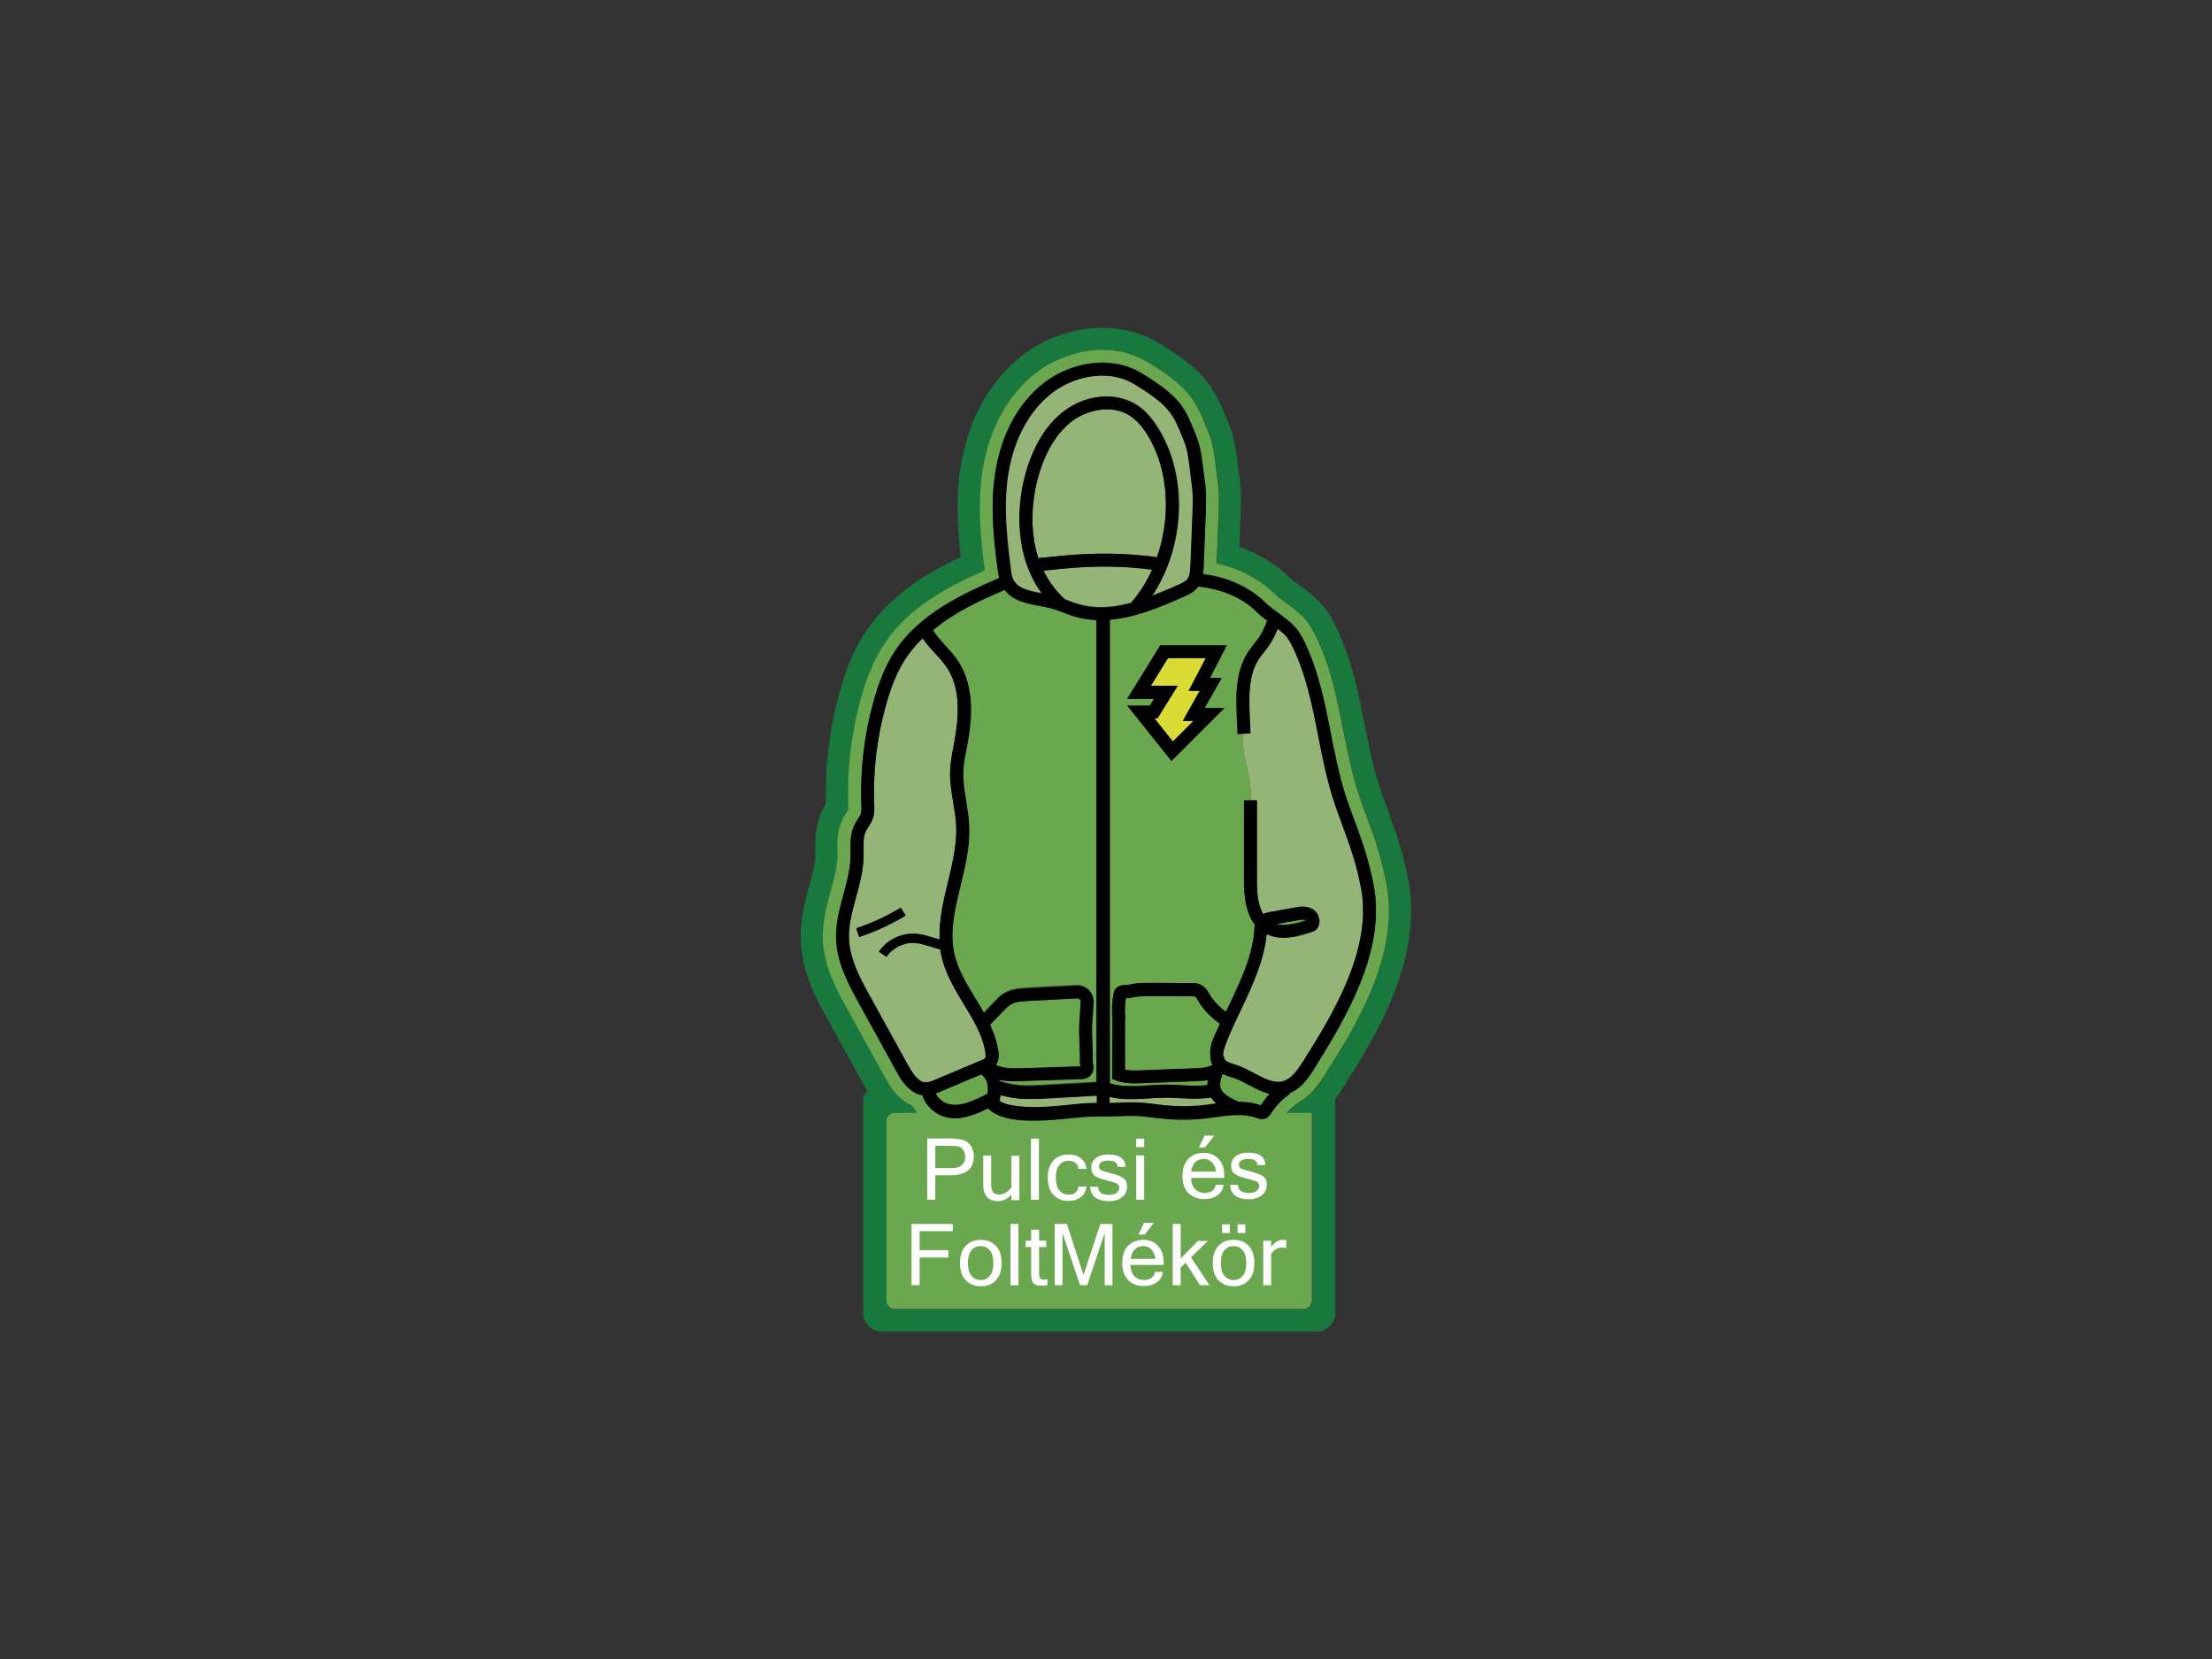 <?xml version="1.0" encoding="utf-8"?>
<!-- Generator: Adobe Illustrator 22.0.1, SVG Export Plug-In . SVG Version: 6.00 Build 0)  -->
<svg version="1.1" id="Réteg_2" xmlns="http://www.w3.org/2000/svg" xmlns:xlink="http://www.w3.org/1999/xlink" x="0px" y="0px"
	 viewBox="0 0 1200 900" style="enable-background:new 0 0 1200 900;" xml:space="preserve">
<rect x="0" y="0" width="1200" height="900" fill="#333333" stroke="none"/>
<style type="text/css">
	.st0{fill:#19783D;}
	.st1{fill:#6AA74E;}
	.st2{fill:#95B478;}
	.st3{fill:#DADC35;}
	.st4{fill:#FFFFFF;}
</style>
<g>
	<path class="st0" d="M763.9,476.8c-1.4-7.1-3.2-14.3-5.4-21.2c-1.8-5.7-3.8-11.1-5.7-16.4c-1.9-5-3.8-10.3-5.3-15.2
		c-2.9-9.3-4.9-19.6-6.9-29.6c-3.6-18-7.2-36.7-16-54.8c-1.8-3.7-4.5-8.6-8.7-13c-3.5-3.6-7.5-6.6-11.1-9.2c-1.8-1.3-4.3-3.2-5.1-4
		c-4.5-4.5-13.4-11.9-27.4-16.7L673,279c0.3-6.4,0.4-13.2-0.7-20.7c-0.1-0.9-0.3-2.4-0.5-4c-0.8-7-2-16.6-4.9-23.8
		c-0.4-0.9-0.7-1.8-1.1-2.7c-7.3-18.1-12.7-26.9-36.9-41.6c-9-5.5-19.7-8.4-30.9-8.4c-15.4,0-31.4,5.6-43.9,15.4
		c-17.1,13.4-28.7,34.4-32.8,59.1c-2.7,16.4-2.1,32.1-0.1,49.9c-19.5,9.2-38.6,21-51.5,40.4c-5.9,8.9-10.5,19.4-14.2,32.8
		c-5.5,19.8-8,40.1-7.4,60.6c-0.5,0.8-1,1.8-1.6,2.8c-4.4,8.7-4.3,17.2-4.2,22.9c0,1.1,0,2.1,0,2.9c-0.1,4.3-1.6,9.7-3.2,15.5
		c-2.3,8.4-5.2,18.9-4.7,30.4c0.7,17.4,8.6,31.6,14.9,43.1l20.4,37c0.3,0.5,0.6,1.1,0.9,1.7c-1.4,0.7-2.3,2.2-2.3,3.8v11.7v98.5v6.1
		c0,5.5,4.4,9.9,9.9,9.9h6.1h224h6.1c5.5,0,9.9-4.4,9.9-9.9v-6.1v-98.5v-11.5c1.6-2.1,3.1-4.3,4.4-6.4
		C746.1,562.3,772.3,520.6,763.9,476.8z M718.7,583.5c-1.8,2.8-3.7,5.7-6,8.2c-2.1,2.3-4.5,4.4-7.3,6l-2.6,1.9c0,0,0,0-0.1,0.1
		c-1.6,1.2-3.1,2.6-4.4,4.1h13.6v4.1v97.6c0,2.6-2,4.7-4.5,4.7H485.6c-2.5,0-4.5-2.1-4.5-4.7v-97c0-1,0.3-1.9,0.8-2.7
		c0.8-1.2,2.1-2,3.7-2h12.2c-1-1.2-1.8-2.5-2.6-3.9c-0.1,0-0.2-0.1-0.3-0.1c-4.3-1.8-7.6-4.9-10-8c-2.1-2.7-3.6-5.4-4.5-7l-20.4-37
		c-6-10.9-12.8-23.2-13.4-37.8c-0.4-9.6,2.1-18.7,4.3-26.7c1.8-6.4,3.4-12.5,3.6-18.3c0-1.1,0-2.2,0-3.4c-0.1-5-0.1-11.2,2.9-17.3
		c0.7-1.4,1.4-2.5,2.1-3.5c0.3-0.4,0.7-1.1,0.9-1.4c0-0.5,0-1.6,0-2.3l0-0.2c-0.7-19.7,1.6-39.3,6.9-58.2
		c3.4-12.2,7.4-21.5,12.7-29.4c13-19.6,33.7-30.6,54.5-39.8c-2.8-20.4-4-37.7-1.1-55.2c3.6-21.8,13.7-40.1,28.4-51.6
		c10.4-8.1,23.7-12.8,36.5-12.8c9,0,17.5,2.3,24.6,6.7c22.3,13.6,25.8,20.4,32,35.9c0.4,0.9,0.7,1.8,1.1,2.7
		c2.3,5.7,3.3,14.3,4.1,20.7c0.2,1.8,0.4,3.3,0.6,4.4c1,6.4,0.8,12.6,0.6,18.4l-1.1,27.1c17.1,3.6,27.4,12.3,31.2,16.2
		c1.5,1.5,4,3.4,6.5,5.2c3.3,2.5,6.8,5,9.5,7.9c3,3.2,5,6.8,6.5,9.9c8.1,16.7,11.6,34.5,15.1,51.8c2,10.3,4.1,21,7.2,30.8
		c1.6,5.3,3.6,10.6,5.5,15.8c1.9,5.1,3.9,10.4,5.6,15.9c2,6.5,3.7,13.2,5,19.9C759.6,518.3,735,557.5,718.7,583.5z"/>
	<g>
		<path class="st1" d="M752.1,479.1c-1.3-6.7-3-13.4-5-19.9c-1.7-5.4-3.7-10.7-5.6-15.9c-1.9-5.2-3.9-10.6-5.5-15.8
			c-3-9.9-5.1-20.5-7.2-30.8c-3.4-17.3-6.9-35.2-15.1-51.8c-1.5-3.1-3.5-6.8-6.5-9.9c-2.8-2.9-6.2-5.4-9.5-7.9
			c-2.5-1.8-5-3.7-6.5-5.2c-3.9-3.9-14.1-12.6-31.2-16.2l1.1-27.1c0.2-5.8,0.4-12-0.6-18.4c-0.2-1.1-0.3-2.6-0.6-4.4
			c-0.7-6.3-1.8-15-4.1-20.7c-0.4-0.9-0.8-1.9-1.1-2.7c-6.2-15.5-9.7-22.3-32-35.9c-7.2-4.4-15.7-6.7-24.6-6.7
			c-12.8,0-26.1,4.7-36.5,12.8c-14.7,11.5-24.8,29.9-28.4,51.6c-2.9,17.5-1.7,34.8,1.1,55.2c-20.8,9.2-41.5,20.2-54.5,39.8
			c-5.2,7.9-9.3,17.2-12.7,29.4c-5.3,19-7.6,38.5-6.9,58.2l0,0.2c0,0.7,0.1,1.8,0,2.3c-0.2,0.3-0.6,1-0.9,1.4
			c-0.6,1-1.4,2.1-2.1,3.5c-3.1,6.1-3,12.3-2.9,17.3c0,1.2,0,2.3,0,3.4c-0.2,5.8-1.8,11.9-3.6,18.3c-2.2,8-4.7,17.1-4.3,26.7
			c0.6,14.6,7.4,26.9,13.4,37.8l20.4,37c0.9,1.6,2.3,4.2,4.5,7c2.4,3.1,5.7,6.2,10,8c0.1,0,0.2,0.1,0.3,0.1c0.7,1.4,1.6,2.7,2.6,3.9
			h-12.2c-1.5,0-2.9,0.8-3.7,2c-0.5,0.8-0.8,1.7-0.8,2.7v97c0,2.6,2,4.7,4.5,4.7h221.8c2.5,0,4.5-2.1,4.5-4.7v-97.6v-4.1h-13.6
			c1.3-1.5,2.8-2.9,4.4-4.1c0,0,0,0,0.1-0.1l2.6-1.9c2.8-1.6,5.2-3.7,7.3-6c2.3-2.5,4.2-5.4,6-8.2
			C735,557.5,759.6,518.3,752.1,479.1z M712.8,579.8c-2.8,4.4-6.1,9.2-11,11.9c-0.6,0.3-1.2,0.7-1.9,0.9l-0.1,0.5l-1.2,0.9
			c-2.2,1.6-4.3,3.6-6.1,5.7c-1,1.2-2,2.5-2.8,3.8c0,0.1-0.1,0.2-0.2,0.3c-0.6,1-1.8,2.6-4,3c-1.5,0.3-2.7-0.2-3.5-0.5
			c-7-2.6-14.7-1.6-22.8-0.5c-1.9,0.2-3.8,0.5-5.6,0.7c-8.2,0.9-16.5,0.9-24.7-0.1c-1.2-0.1-2.3-0.3-3.5-0.4
			c-2.1-0.3-4.1-0.5-6.2-0.7c-4.3-0.3-8.7-0.2-13,0c-2.5,0.1-5,0.1-7.4,0.1c-3.7,0-7.2,0-10.7,0.3c-1.3,0.1-2.8,0.3-4.3,0.4
			c-7.2,0.8-15.4,1.6-23.2,1.6c-8.1,0-15.6-1-20.9-3.9c-1.4-0.8-2.6-1.7-3.7-2.8c-0.6,0.3-1.1,0.6-1.7,0.8c-1.4,0.7-2.9,1.3-4.4,2
			c-3.7,1.5-7.8,2.6-11.9,2.6c-2.2,0-4.3-0.3-6.5-1.1c-1.2-0.4-2.3-0.9-3.3-1.6c-1.8-1.1-3.4-2.5-4.7-4.1c-1.4-1.7-2.5-3.6-3.2-5.7
			c-2.1-0.3-3.9-1.2-5.5-2.3c-4.2-3-6.9-7.8-8.3-10.3l-20.4-37c-5.6-10.2-12-21.8-12.5-34.7c-0.4-8.5,1.9-16.7,4-24.6
			c1.9-6.9,3.6-13.3,3.8-20c0-1.2,0-2.4,0-3.7c-0.1-4.5-0.1-9.5,2.2-14.1c0.5-1,1.1-1.9,1.7-2.8c0.7-1.1,1.4-2.1,1.7-3.1
			c0.4-1.3,0.4-3,0.3-4.7l0-0.2c-0.7-18.9,1.5-37.8,6.6-56.1c3.2-11.4,6.9-20.1,11.7-27.4c13.5-20.2,36.9-31,56.5-39.5
			c-0.4-1.7-0.7-3.4-0.9-4.9c-2.7-19.9-3.9-36.6-1.1-53.3c3.3-20,12.5-36.8,25.8-47.3c9.2-7.2,20.9-11.3,32.2-11.3
			c7.7,0,14.9,2,21,5.6c21.2,13,23.6,18.7,29.2,32.5c0.4,0.9,0.7,1.8,1.1,2.8c2,4.8,2.9,12.9,3.6,18.8c0.2,1.8,0.4,3.4,0.6,4.6
			c0.9,5.8,0.7,11.6,0.5,17.1l-1.1,28.4c-0.1,1.4-0.1,3.1-0.4,4.9c18.8,2.3,29.7,11.3,33.7,15.3c1.9,1.9,4.6,3.9,7.3,5.9
			c3.1,2.3,6.3,4.6,8.6,7.1c2.4,2.5,3.9,5.4,5.3,8.1c7.7,15.8,11.2,33.2,14.5,50.1c2.1,10.5,4.2,21.3,7.3,31.5
			c1.7,5.4,3.7,10.9,5.7,16.2c1.9,5,3.8,10.3,5.4,15.5c2,6.3,3.6,12.7,4.8,19.1C752.2,516.9,728.5,554.7,712.8,579.8z"/>
		<path class="st1" d="M695.5,593.8c0.4,0,0.8,0,1.2-0.1l0,0C696.3,593.7,695.9,593.8,695.5,593.8z"/>
		<path class="st1" d="M576.9,332.3c-2.3-0.9-4.5-1.7-6.7-2.3c-1.9-0.5-4-0.9-6.1-1.3c-6.9-1.3-14.6-2.7-19-8.7
			c-12.9,5.5-27.4,12.1-39.2,21.5c1.8,2.9,4.2,5.5,6.7,8.3c2.5,2.8,5.2,5.7,7.3,9c9,13.9,7.2,31.5,4.6,45.3l-0.4,2.1
			c-0.8,4.2-1.5,8.1-1.7,12.1c-0.2,5.2,0.7,10.4,1.6,15.9c0.7,4.2,1.4,8.6,1.6,13.1c0.5,11.1-2.1,21.9-4.6,32.5
			c-3.2,13.2-6.2,25.6-3.3,37.8c2,8.3,6.4,15.6,11.2,23.5c1.6,2.7,3.3,5.4,4.8,8.1c0.6-0.6,1.2-1.2,1.7-1.8c1.5-1.6,3-3.1,4.7-4.9
			c1-1,2.1-2.2,3.5-3.2c4.4-3.1,9.7-3.3,13.9-3.6l26.4-1.4c2.5-0.1,4.9,0.8,6.7,2.6c1.8,1.8,2.7,4.2,2.5,6.7l-0.7,10.3
			c-0.3,4.4-0.1,8.5,0.1,13c0.1,2.9,0.2,5.9,0.2,9c0,0.2,0.1,0.6,0.1,0.9c0.3,1.4,0.9,4.8-2.4,7c-1.1,0.7-2.5,1.2-4,1.2
			c-5.5,0.2-10.7,0.4-15.9,0.5c-5.2,0.2-10.4,0.4-15.9,0.5c-1.3,0-2.7,0.1-4.2,0.1c-2.7,0-5.5-0.2-8.3-0.7c0.1,0.3,0.1,0.6,0.2,0.9
			c4.6,1.5,9.4,2.4,14.2,2.4c2.4,0,4.8-0.1,7.2-0.2l31-1.7V336.4c-4.1-0.2-8-0.8-11.7-1.9C581.1,333.9,579,333.1,576.9,332.3z"/>
		<path class="st1" d="M554.7,579.5c5.5-0.2,10.7-0.4,15.9-0.5c5.1-0.2,10.2-0.4,15.6-0.5c-0.1-0.6-0.3-1.4-0.3-2.2
			c0-3-0.1-5.9-0.2-8.8c-0.2-4.6-0.4-9-0.1-13.7l0.7-10.3c0-0.7-0.3-1.2-0.5-1.4c-0.2-0.2-0.7-0.6-1.4-0.5l-26.4,1.4
			c-4.3,0.2-7.7,0.5-10.2,2.3c-0.9,0.6-1.7,1.4-2.6,2.3c-1.7,1.8-3.2,3.3-4.7,4.8c-1,1.1-2.2,2.2-3.4,3.5c2,4.4,3.6,8.9,4.4,13.8
			c0.4,2.2,0.6,5.4-1.2,8.1C544.2,579.6,549.2,579.7,554.7,579.5z"/>
		<path class="st1" d="M532.4,582.8l-21.2,8.9l-1.1,0.5c-0.8,0.3-1.7,0.7-2.6,1c1.3,2.5,3.6,4.6,6.3,5.5c5.5,1.9,12-0.6,17.5-3.2
			c1.5-0.7,2.9-1.4,4.4-2.2c0.1-0.5,0.1-1.1,0.1-1.6c0.1-2.1,0-3.9-0.7-5.4C534.6,585,533.5,583.9,532.4,582.8z"/>
		<path class="st1" d="M649.1,541.4c-0.3-0.6-0.9-0.9-1.6-0.9l-26.1-0.1c0,0,0,0,0,0c-2.2,0-5.7,0.3-7.6,0.8c-1.1,0.3-2.1,0.3-3,0.3
			c-0.6,3.4-0.7,6.9-0.4,10.4l0,0.2l-0.1,2.9l0,25.3c2.3,0.5,5.2,0.5,8.8,0.3l28.7-1.1c3.2-0.1,6.5-0.3,9.2-1.4
			c0.4-0.2,0.6-0.3,0.8-0.5c-0.9-1.7-1.2-3.4-1.2-5.1c-0.3-3,0.3-6.4,2-10.1c0.4-1,0.9-1.9,1.3-2.9c0.7-1.5,1.4-2.9,1.9-4.3
			C656.5,551.7,652.1,547,649.1,541.4z"/>
		<path class="st1" d="M677.3,588.5c-2.8-1.5-5.5-2.9-8.2-3.8c-0.5-0.2-1.1-0.4-1.7-0.5c-1.3-0.4-2.7-0.9-4.1-1.5
			c-0.5,0.8-0.9,2-1.1,3.5c-0.2,0.9-0.3,2.2-0.2,3.2c0.1,0.8,0.5,1.6,1,2.4c0.5,0.8,1.2,1.5,2.1,2.2c1.8,1.5,4.1,2.5,6.5,3.6
			l-0.1,0.2c4.2,0,8.4,0.4,12.5,1.9c1.4-2.2,3.1-4.3,4.9-6.2c-1.7-0.4-3.3-1-4.9-1.6C681.6,590.8,679.4,589.6,677.3,588.5z"/>
		<path class="st1" d="M703.6,499.3l-11.2,2c4.8,1.2,10.7-0.2,16.1-2c0,0-0.1-0.1-0.1-0.1C707.3,498.7,705.5,499,703.6,499.3z"/>
		<path class="st1" d="M619.4,587.6c-1.4,0.1-2.7,0.1-4,0.1c-2.7,0-6.3-0.2-9.8-1.5l-2.3-0.9l0.1-33c-0.4-4.5-0.2-9,0.7-13.5
			c0.6-2.9,2.7-4.4,6.2-4.4h0.4c0.4,0,0.9,0,1.2-0.1c2.6-0.7,6.7-1.1,9.4-1.1h0.1l26.1,0.1c3.2,0,6.2,1.8,7.7,4.6
			c2.4,4.3,5.8,8.1,9.8,11c0.7-1.4,1.3-2.8,2-4.2c6.3-13.4,12.3-26,13.4-40l0-0.1c0.1-0.9,0.1-1.9,0.4-2.9c-5.2-6.4-6-15.9-6-24.7
			l0-42.8l4,0c-0.1-5.6-0.7-11.1-2.1-16.4c-1.7-6.4-2.6-13.1-2.7-19.7l4.3-0.2l-7,0.3c-0.1-3.1-0.3-6.2-0.4-9.3
			c-0.4-10-1-23.7,5.7-34.5c1.1-1.8,2.4-3.5,3.7-5.1c0.7-0.9,1.4-1.8,2.1-2.7c2.1-2.9,3.7-6.6,5-9.9c-2.2-1.6-4.3-3.3-6-5
			c-7.4-7.4-19-12.3-31.4-13.5c-0.1,0.2-0.3,0.4-0.5,0.6c-2.1,2.5-5,3.8-7.4,4.9c-13.4,6-26.6,11.4-40.1,12.5v251.6
			c6.4,2,13.5,1.6,21,1.1c3.1-0.2,6.4-0.4,9.6-0.4c2.8,0,5.6,0.1,8.3,0.3c4.9,0.2,9.6,0.5,14.1-0.1c0-1,0.1-1.9,0.2-2.7
			c-2.4,0.5-4.9,0.5-7.1,0.6L619.4,587.6z M629.5,350.1h36.1l-9.2,17.7h6.4l-9.2,16.3h10.7l-28.7,28.7l-24-30h12.3l2.3-3.7h-14.6
			L629.5,350.1z"/>
	</g>
	<g>
		<path class="st2" d="M550.1,314.9c2.6,4.5,8.8,5.7,15.3,6.9c-14.5-19.4-14.2-46.4-8.8-65.4c4.3-15.1,11.3-26.5,20.9-33.6
			c12.2-9.1,28.4-10.4,39.6-3c4.5,3,8.5,7.5,12.1,13.7c15.5,26.5,13.4,63.1-4,89.6c4.6-1.8,9.3-3.8,14-5.9c1.9-0.8,3.8-1.7,4.9-3
			c1.5-1.8,1.7-4.7,1.9-8l1.1-28.4c0.2-5.1,0.3-10.6-0.5-15.8c-0.2-1.3-0.4-2.9-0.6-4.8c-0.7-5.5-1.5-13.1-3.1-17
			c-0.4-1-0.8-1.9-1.1-2.8c-5.3-13-7-17.4-26.3-29.2c-5-3-11-4.6-17.3-4.6c-9.7,0-19.9,3.6-27.8,9.8c-11.9,9.4-20.2,24.6-23.2,42.9
			c-2.6,15.9-1.4,32,1.2,51.3C548.5,310.2,548.9,312.9,550.1,314.9z"/>
		<path class="st2" d="M625,309c-15.2-2.1-31.7-2.2-49.1-0.5l-9.8,1c2.7,5.7,6.5,11,11.6,15.4l-0.1,0.1c0.6,0.2,1.2,0.5,1.9,0.7
			c2,0.8,3.9,1.5,5.8,2c3.7,1.1,7.7,1.6,11.9,1.6c5.4,0,10.9-0.9,16.4-2.4C618.2,321.7,622,315.6,625,309z"/>
		<path class="st2" d="M623.2,237.1c-3.1-5.3-6.4-9-10-11.4c-9.7-6.5-23.2-3.5-31.5,2.7c-8.3,6.2-14.5,16.3-18.4,30
			c-3.6,12.8-4.8,29.5,0,44.4l11.8-1.2c18.7-1.9,36.3-1.6,52.5,0.7C635.2,280.8,634.1,255.8,623.2,237.1z"/>
		<path class="st2" d="M523,544.8c-4.8-7.9-9.8-16.1-12-25.5c-0.3-1.4-0.6-2.9-0.8-4.3l-6.4-1.9c-2.4-0.7-4.9-1.4-7.3-1.6
			c-5.9-0.5-12.2,2.5-15.5,7.5l-4.1-2.8c4.4-6.5,12.2-10.3,20.1-9.7c2.9,0.2,5.7,1,8.3,1.8l4.5,1.3c-0.4-10.6,2.1-21.2,4.6-31.4
			c2.4-10.1,4.9-20.5,4.4-30.5c-0.2-4.1-0.9-8.1-1.6-12.3c-0.9-5.6-1.9-11.4-1.7-17.3c0.2-4.5,1-8.9,1.8-13.2l0.4-2
			c2.3-12.5,4-28.4-3.6-40.3c-1.8-2.9-4.1-5.4-6.6-8.1c-2.4-2.6-4.8-5.3-6.9-8.3c-3.4,3.3-6.5,6.8-9.1,10.8
			c-4.4,6.6-7.8,14.7-10.8,25.4c-4.9,17.6-7.1,35.7-6.4,53.9l0,0.2c0.1,2.2,0.2,4.6-0.6,7.1c-0.6,1.9-1.6,3.4-2.5,4.8
			c-0.5,0.8-0.9,1.5-1.3,2.2c-1.5,3-1.5,6.8-1.4,10.8c0,1.3,0,2.6,0,3.9c-0.2,7.5-2.2,14.7-4.1,21.6c-2.1,7.7-4.1,15-3.8,22.4
			c0.5,11.3,6.4,22.1,11.7,31.6l20.4,37c2.2,4,5.2,8.6,8.9,9.2c0.1,0,0.2-0.1,0.3-0.1c0.5-0.1,1-0.1,1.5,0c1.3-0.2,2.7-0.8,4.1-1.4
			l24.7-10.4c0.8-0.4,2-0.8,2.4-1.3c0.2-0.3,0.5-1.2,0.1-3.2C533.2,561.5,528.2,553.4,523,544.8z M466.1,508.3l-1.6-4.7
			c8.4-2.8,16.6-6.6,24.2-11.2l2.6,4.3C483.4,501.5,474.9,505.4,466.1,508.3z"/>
		<path class="st2" d="M557.8,596.2c-0.4,0-0.7,0-1.1,0c-4.8-0.1-9.5-0.8-14-2.1c-0.1,0.7-0.2,1.3-0.3,2l-0.2,1.1
			c1.7,1.2,4,2,6.8,2.6c7.9,1.6,19.2,0.9,28.2,0c2.1-0.2,4.1-0.4,5.9-0.6c1.5-0.2,3-0.3,4.3-0.4c2.5-0.3,5.1-0.3,7.6-0.3v-4
			l-30.6,1.7C562.3,596.1,560,596.2,557.8,596.2z"/>
		<path class="st2" d="M657,595.3c-5.5,0.9-11.1,0.6-16.5,0.4c-2.6-0.1-5.3-0.3-7.9-0.3c-3,0-6.1,0.2-9.2,0.4
			c-3.3,0.2-6.6,0.4-10,0.4c-3.8,0-7.7-0.3-11.5-1.2v3.3c1.3,0,2.6,0,3.9-0.1c4.5-0.2,9.2-0.4,13.9,0c2.2,0.2,4.4,0.5,6.6,0.7
			c1.1,0.1,2.2,0.3,3.4,0.4c0.8,0.1,1.7,0.2,2.5,0.3c6.3,0.6,12.6,0.6,18.9,0c0.6-0.1,1.2-0.1,1.7-0.2c1.8-0.2,3.6-0.4,5.5-0.7
			c0.5-0.1,1-0.1,1.5-0.2C658.7,597.7,657.7,596.5,657,595.3z"/>
		<path class="st2" d="M738.3,481.7c-1.2-6.2-2.7-12.3-4.6-18.3c-1.6-5.1-3.5-10.2-5.3-15.2c-2-5.4-4-11-5.8-16.6
			c-3.3-10.6-5.4-21.6-7.5-32.3c-3.2-16.4-6.6-33.4-13.9-48.4c-1.1-2.3-2.4-4.6-4.1-6.4c-1.1-1.1-2.5-2.3-4-3.5
			c-1.3,3.3-3,6.8-5.1,9.6c-0.7,1-1.5,2-2.2,2.9c-1.2,1.5-2.3,3-3.3,4.5c-5.1,8.3-5.1,18.7-4.6,30.5c0.1,3.1,0.3,6.2,0.4,9.3
			l-4.3,0.2c0.1,6.6,1,13.3,2.7,19.7c1.4,5.4,2,10.9,2.1,16.4l3,0l0,42.8c0,6.8,0.5,14,3.4,18.9c1.4-0.7,2.9-0.9,3.9-1.1l13.2-2.4
			c2.4-0.4,6-1.1,9.3,0.6c2.2,1.2,3.9,3.6,4.1,6.1c0.2,2.2-0.6,4.3-2.2,5.6l-0.5,0.4l-0.6,0.2c-8.1,2.8-17.3,5.3-25.3,1.5
			c-1.4,14.6-7.8,28-13.9,40.9c-3,6.4-6.1,12.9-8.6,19.5c-0.5,1.4-1.1,3.3-1.2,4.9c0.1,0.3,0.1,0.7,0.3,1c0.1,0.2,0.2,0.4,0.3,0.6
			c0.2,0.5,0.4,1,0.6,1.6c1.1,0.9,2.9,1.5,4.8,2.1c0.6,0.2,1.2,0.4,1.8,0.6c3.2,1.1,6.2,2.7,9.2,4.3c5.5,2.9,10.7,5.7,15.6,4.3
			c4.6-1.3,7.9-6.1,10.7-10.5C722,551.9,744.8,515.5,738.3,481.7z"/>
	</g>
	<polygon class="st3" points="638.7,372.1 627.8,389.7 626.1,389.7 636.2,402.3 647.4,391.1 641.6,391.1 650.8,374.7 644.8,374.7 
		654.1,357.1 633.4,357.1 624.1,372.1 	"/>
	<g>
		<path d="M488.7,492.4c-7.6,4.6-15.8,8.4-24.2,11.2l1.6,4.7c8.8-2.9,17.3-6.8,25.2-11.6L488.7,492.4z"/>
		<path d="M745.2,480.4c-1.2-6.4-2.9-12.9-4.8-19.1c-1.7-5.3-3.6-10.5-5.4-15.5c-2-5.3-4-10.8-5.7-16.2c-3.1-10.2-5.3-21.1-7.3-31.5
			c-3.3-16.8-6.7-34.3-14.5-50.1c-1.4-2.8-2.9-5.7-5.3-8.1c-2.3-2.4-5.5-4.8-8.6-7.1c-2.7-2-5.4-4-7.3-5.9c-4-4-15-13-33.7-15.3
			c0.3-1.8,0.4-3.5,0.4-4.9l1.1-28.4c0.2-5.5,0.4-11.3-0.5-17.1c-0.2-1.2-0.4-2.8-0.6-4.6c-0.7-5.9-1.7-14-3.6-18.8
			c-0.4-1-0.8-1.9-1.1-2.8c-5.6-13.9-7.9-19.6-29.2-32.5c-6.1-3.7-13.3-5.6-21-5.6c-11.3,0-23,4.1-32.2,11.3
			c-13.3,10.4-22.5,27.2-25.8,47.3c-2.8,16.7-1.5,33.4,1.1,53.3c0.2,1.5,0.4,3.2,0.9,4.9c-19.7,8.5-43.1,19.2-56.5,39.5
			c-4.8,7.2-8.5,15.9-11.7,27.4c-5.1,18.3-7.3,37.1-6.6,56.1l0,0.2c0.1,1.7,0.1,3.4-0.3,4.7c-0.3,1-1,2-1.7,3.1
			c-0.6,0.9-1.2,1.8-1.7,2.8c-2.3,4.6-2.2,9.6-2.2,14.1c0,1.3,0,2.5,0,3.7c-0.2,6.6-2,13.1-3.8,20c-2.2,7.9-4.4,16.1-4,24.6
			c0.6,12.9,6.9,24.5,12.5,34.7l20.4,37c1.4,2.6,4.1,7.4,8.3,10.3c1.6,1.1,3.4,2,5.5,2.3c0.7,2.1,1.8,4,3.2,5.7
			c1.3,1.6,2.9,3,4.7,4.1c1,0.6,2.2,1.2,3.3,1.6c2.1,0.7,4.3,1.1,6.5,1.1c4.1,0,8.2-1.2,11.9-2.6c1.6-0.6,3.1-1.3,4.4-2
			c0.6-0.3,1.1-0.5,1.7-0.8c1.1,1.1,2.3,2,3.7,2.8c5.3,3,12.8,3.9,20.9,3.9c7.8,0,16-0.9,23.2-1.6c1.5-0.2,2.9-0.3,4.3-0.4
			c3.4-0.3,6.9-0.3,10.7-0.3c2.4,0,4.9,0,7.4-0.1c4.3-0.2,8.8-0.3,13,0c2,0.2,4,0.4,6.2,0.7c1.2,0.2,2.3,0.3,3.5,0.4
			c8.2,1,16.5,1,24.7,0.1c1.9-0.2,3.7-0.4,5.6-0.7c8.1-1.1,15.8-2.1,22.8,0.5c0.7,0.3,2,0.7,3.5,0.5c2.2-0.4,3.4-2,4-3
			c0.1-0.1,0.1-0.2,0.2-0.3c0.8-1.3,1.8-2.6,2.8-3.8c1.8-2.1,3.9-4.1,6.1-5.7l1.2-0.9l0.1-0.5c0.7-0.3,1.3-0.6,1.9-0.9
			c4.9-2.7,8.2-7.5,11-11.9C728.5,554.7,752.2,516.9,745.2,480.4z M547,256.5c3-18.3,11.3-33.5,23.2-42.9c8-6.3,18.1-9.8,27.8-9.8
			c6.4,0,12.4,1.6,17.3,4.6c19.3,11.8,21,16.1,26.3,29.2c0.4,0.9,0.7,1.8,1.1,2.8c1.6,3.9,2.5,11.5,3.1,17c0.2,1.9,0.4,3.5,0.6,4.8
			c0.8,5.2,0.7,10.7,0.5,15.8l-1.1,28.4c-0.1,3.3-0.4,6.2-1.9,8c-1.1,1.3-3,2.1-4.9,3c-4.7,2.1-9.4,4.1-14,5.9
			c17.4-26.5,19.6-63.2,4-89.6c-3.7-6.2-7.6-10.7-12.1-13.7c-11.2-7.4-27.5-6.2-39.6,3c-9.5,7.2-16.6,18.5-20.9,33.6
			c-5.4,19-5.7,45.9,8.8,65.4c-6.5-1.2-12.7-2.4-15.3-6.9c-1.2-2-1.5-4.8-1.9-7.2C545.6,288.5,544.4,272.4,547,256.5z M610.4,551.9
			c-0.3-3.5-0.2-7,0.4-10.4c0.9,0,1.9,0,3-0.3c1.9-0.5,5.4-0.8,7.6-0.8c0,0,0,0,0,0l26.1,0.1c0.7,0,1.3,0.4,1.6,0.9
			c3.1,5.6,7.4,10.4,12.7,13.9c-0.5,1.4-1.2,2.8-1.9,4.3c-0.5,0.9-0.9,1.9-1.3,2.9c-1.6,3.7-2.3,7.1-2,10.1c0,1.7,0.3,3.5,1.2,5.1
			c-0.2,0.1-0.5,0.3-0.8,0.5c-2.7,1.2-6,1.3-9.2,1.4l-28.7,1.1c-3.6,0.1-6.5,0.1-8.8-0.3l0-25.3l0.1-2.9L610.4,551.9z M585.7,567.5
			c0.1,2.8,0.2,5.7,0.2,8.8c0,0.8,0.1,1.6,0.3,2.2c-5.4,0.2-10.5,0.4-15.6,0.5c-5.2,0.2-10.4,0.4-15.9,0.5
			c-5.5,0.2-10.5,0.1-14.4-1.7c1.8-2.7,1.6-5.9,1.2-8.1c-0.8-4.9-2.4-9.4-4.4-13.8c1.2-1.3,2.3-2.4,3.4-3.5c1.5-1.6,3-3.1,4.7-4.8
			c0.9-0.9,1.7-1.7,2.6-2.3c2.5-1.8,6-2.1,10.2-2.3l26.4-1.4c0.7,0,1.2,0.3,1.4,0.5c0.2,0.2,0.6,0.7,0.5,1.4l-0.7,10.3
			C585.3,558.5,585.5,562.9,585.7,567.5z M566.1,309.6l9.8-1c17.5-1.8,33.9-1.6,49.1,0.5c-3,6.6-6.8,12.7-11.4,18.1
			c-5.5,1.5-10.9,2.4-16.4,2.4c-4.2,0-8.2-0.6-11.9-1.6c-1.9-0.6-3.8-1.3-5.8-2c-0.6-0.2-1.2-0.5-1.9-0.7l0.1-0.1
			C572.6,320.5,568.8,315.2,566.1,309.6z M575.1,301.6l-11.8,1.2c-4.9-14.9-3.7-31.6,0-44.4c3.9-13.6,10.1-23.7,18.4-30
			c8.3-6.2,21.8-9.2,31.5-2.7c3.6,2.4,6.9,6.1,10,11.4c10.9,18.6,12,43.6,4.5,65.2C611.4,300,593.8,299.7,575.1,301.6z M545,320
			c4.5,6,12.2,7.5,19,8.7c2.2,0.4,4.2,0.8,6.1,1.3c2.2,0.6,4.4,1.4,6.7,2.3c2,0.8,4.2,1.6,6.4,2.2c3.7,1.1,7.6,1.7,11.7,1.9v250.9
			l-31,1.7c-2.4,0.1-4.8,0.3-7.2,0.2c-4.8-0.1-9.6-0.9-14.2-2.4c-0.1-0.3-0.1-0.6-0.2-0.9c2.8,0.6,5.7,0.7,8.3,0.7
			c1.5,0,2.9,0,4.2-0.1c5.5-0.2,10.7-0.4,15.9-0.5c5.2-0.2,10.4-0.4,15.9-0.5c1.5,0,2.9-0.5,4-1.2c3.3-2.2,2.6-5.6,2.4-7
			c-0.1-0.3-0.1-0.7-0.1-0.9c0-3.2-0.1-6.2-0.2-9c-0.2-4.4-0.4-8.6-0.1-13l0.7-10.3c0.2-2.5-0.8-5-2.5-6.7c-1.8-1.8-4.2-2.7-6.7-2.6
			l-26.4,1.4c-4.2,0.2-9.5,0.5-13.9,3.6c-1.4,1-2.5,2.1-3.5,3.2c-1.7,1.8-3.2,3.3-4.7,4.9c-0.6,0.6-1.1,1.2-1.7,1.8
			c-1.5-2.8-3.2-5.5-4.8-8.1c-4.8-7.8-9.2-15.2-11.2-23.5c-2.9-12.2,0.1-24.7,3.3-37.8c2.5-10.5,5.2-21.4,4.6-32.5
			c-0.2-4.5-0.9-8.9-1.6-13.1c-0.9-5.5-1.8-10.7-1.6-15.9c0.1-4,0.9-8,1.7-12.1l0.4-2.1c2.6-13.8,4.3-31.4-4.6-45.3
			c-2.1-3.3-4.8-6.2-7.3-9c-2.5-2.8-4.9-5.4-6.7-8.3C517.7,332.1,532.2,325.5,545,320z M492.6,578l-20.4-37
			c-5.3-9.5-11.2-20.3-11.7-31.6c-0.3-7.4,1.7-14.7,3.8-22.4c1.9-7,3.9-14.1,4.1-21.6c0-1.3,0-2.7,0-3.9c-0.1-4-0.1-7.8,1.4-10.8
			c0.3-0.7,0.8-1.4,1.3-2.2c0.9-1.4,1.9-2.9,2.5-4.8c0.8-2.5,0.7-4.9,0.6-7.1l0-0.2c-0.7-18.2,1.5-36.4,6.4-53.9
			c3-10.7,6.4-18.8,10.8-25.4c2.6-3.9,5.7-7.5,9.1-10.8c2.1,3.1,4.5,5.7,6.9,8.3c2.5,2.7,4.8,5.3,6.6,8.1
			c7.6,11.9,5.9,27.8,3.6,40.3l-0.4,2c-0.8,4.3-1.6,8.7-1.8,13.2c-0.2,5.9,0.8,11.7,1.7,17.3c0.7,4.2,1.4,8.2,1.6,12.3
			c0.5,10.1-2,20.4-4.4,30.5c-2.5,10.3-5,20.8-4.6,31.4l-4.5-1.3c-2.7-0.8-5.4-1.6-8.3-1.8c-7.8-0.6-15.7,3.2-20.1,9.7l4.1,2.8
			c3.3-4.9,9.6-8,15.5-7.5c2.4,0.2,4.9,0.9,7.3,1.6l6.4,1.9c0.2,1.4,0.5,2.9,0.8,4.3c2.2,9.3,7.2,17.5,12,25.5
			c5.2,8.6,10.2,16.7,11.6,26c0.3,2,0.1,2.9-0.1,3.2c-0.4,0.5-1.5,1-2.4,1.3l-24.7,10.4c-1.4,0.6-2.8,1.2-4.1,1.4
			c-0.5-0.1-1-0.1-1.5,0c-0.1,0-0.2,0-0.3,0.1C497.8,586.6,494.8,582,492.6,578z M532.4,582.8c1.2,1.1,2.2,2.3,2.8,3.5
			c0.7,1.5,0.8,3.3,0.7,5.4c0,0.5-0.1,1-0.1,1.6c-1.4,0.8-2.9,1.5-4.4,2.2c-5.6,2.7-12,5.1-17.5,3.2c-2.7-0.9-5-3-6.3-5.5
			c0.9-0.3,1.8-0.7,2.6-1l1.1-0.5L532.4,582.8z M542.3,597.2l0.2-1.1c0.1-0.6,0.2-1.3,0.3-2c4.6,1.3,9.3,2,14,2.1c0.4,0,0.7,0,1.1,0
			c2.2,0,4.5-0.1,6.6-0.2l30.6-1.7v4c-2.5,0-5.1,0.1-7.6,0.3c-1.3,0.1-2.8,0.3-4.3,0.4c-1.8,0.2-3.8,0.4-5.9,0.6
			c-9,0.9-20.2,1.6-28.2,0C546.3,599.2,544,598.4,542.3,597.2z M632.2,599.7c-0.8-0.1-1.7-0.2-2.5-0.3c-1.1-0.1-2.2-0.3-3.4-0.4
			c-2.1-0.3-4.3-0.6-6.6-0.7c-4.7-0.4-9.3-0.2-13.9,0c-1.3,0.1-2.6,0.1-3.9,0.1v-3.3c3.8,0.9,7.6,1.2,11.5,1.2c3.3,0,6.7-0.2,10-0.4
			c3-0.2,6.2-0.4,9.2-0.4c2.6,0,5.3,0.1,7.9,0.3c5.4,0.3,11,0.5,16.5-0.4c0.8,1.2,1.7,2.3,2.9,3.4c-0.5,0.1-1,0.1-1.5,0.2
			c-1.8,0.2-3.7,0.5-5.5,0.7c-0.6,0.1-1.2,0.1-1.7,0.2C644.8,600.3,638.5,600.3,632.2,599.7z M695.5,593.8c0.4,0,0.8-0.1,1.2-0.2
			l0,0C696.4,593.8,695.9,593.8,695.5,593.8z M688.8,593.4c-1.8,1.9-3.4,4-4.9,6.2c-4.1-1.4-8.3-1.9-12.5-1.9l0.1-0.2
			c-2.4-1.1-4.6-2.1-6.5-3.6c-0.9-0.7-1.6-1.4-2.1-2.2c-0.5-0.8-0.9-1.6-1-2.4c-0.2-1,0-2.3,0.2-3.2c0.3-1.5,0.7-2.7,1.1-3.5
			c1.4,0.6,2.8,1.1,4.1,1.5c0.6,0.2,1.1,0.3,1.7,0.5c2.7,0.9,5.3,2.3,8.2,3.8c2.1,1.1,4.3,2.3,6.6,3.3
			C685.5,592.4,687.1,593,688.8,593.4z M706.8,576.1c-2.8,4.4-6.1,9.2-10.7,10.5c-4.9,1.4-10.1-1.4-15.6-4.3c-2.9-1.6-6-3.2-9.2-4.3
			c-0.6-0.2-1.2-0.4-1.8-0.6c-1.9-0.6-3.7-1.2-4.8-2.1c-0.2-0.6-0.4-1.1-0.6-1.6c-0.1-0.2-0.2-0.4-0.3-0.6c-0.1-0.3-0.2-0.6-0.3-1
			c0.1-1.6,0.7-3.4,1.2-4.9c2.4-6.6,5.5-13.1,8.6-19.5c6.1-12.9,12.4-26.3,13.9-40.9c8,3.8,17.2,1.3,25.3-1.5l0.6-0.2l0.5-0.4
			c1.6-1.3,2.4-3.4,2.2-5.6c-0.3-2.6-1.9-5-4.1-6.1c-3.3-1.7-6.9-1.1-9.3-0.6l-13.2,2.4c-1,0.2-2.5,0.4-3.9,1.1
			c-3-4.9-3.5-12.1-3.4-18.9l0-42.8l-3,0l-4,0l0,42.8c0,8.8,0.8,18.3,6,24.7c-0.2,1-0.3,2-0.4,2.9l0,0.1c-1,13.9-7,26.6-13.4,40
			c-0.7,1.4-1.3,2.8-2,4.2c-4-2.8-7.5-6.6-9.8-11c-1.5-2.8-4.5-4.5-7.7-4.6l-26.1-0.1h-0.1c-2.7,0-6.8,0.4-9.4,1.1
			c-0.3,0.1-0.8,0.1-1.2,0.1h-0.4c-3.5,0-5.6,1.5-6.2,4.4c-0.9,4.4-1.1,9-0.7,13.5l-0.1,33l2.3,0.9c3.5,1.3,7.1,1.5,9.8,1.5
			c1.3,0,2.6,0,4-0.1l28.7-1.1c2.2-0.1,4.7-0.2,7.1-0.6c-0.1,0.8-0.2,1.7-0.2,2.7c-4.5,0.6-9.2,0.4-14.1,0.1
			c-2.7-0.1-5.5-0.3-8.3-0.3c-3.2,0-6.5,0.2-9.6,0.4c-7.4,0.5-14.5,0.9-21-1.1V336.2c13.5-1.1,26.6-6.5,40.1-12.5
			c2.3-1,5.2-2.3,7.4-4.9c0.2-0.2,0.3-0.4,0.5-0.6c12.4,1.2,24,6.1,31.4,13.5c1.7,1.7,3.8,3.4,6,5c-1.2,3.3-2.9,7-5,9.9
			c-0.7,0.9-1.4,1.8-2.1,2.7c-1.2,1.6-2.5,3.3-3.7,5.1c-6.7,10.8-6.1,24.5-5.7,34.5c0.1,3.1,0.3,6.2,0.4,9.3l7-0.3
			c-0.1-3.1-0.3-6.2-0.4-9.3c-0.5-11.8-0.5-22.2,4.6-30.5c0.9-1.5,2.1-3,3.3-4.5c0.7-0.9,1.5-1.9,2.2-2.9c2.1-2.9,3.8-6.4,5.1-9.6
			c1.5,1.2,3,2.4,4,3.5c1.7,1.8,3,4.1,4.1,6.4c7.3,15,10.7,32,13.9,48.4c2.1,10.7,4.3,21.7,7.5,32.3c1.7,5.6,3.8,11.2,5.8,16.6
			c1.8,5,3.7,10.1,5.3,15.2c1.9,6,3.4,12.2,4.6,18.3C744.8,515.5,722,551.9,706.8,576.1z M692.4,501.3l11.2-2
			c1.9-0.3,3.7-0.6,4.8-0.1c0,0,0.1,0,0.1,0.1C703,501.1,697.2,502.6,692.4,501.3z"/>
		<path d="M611.5,379.1h14.6l-2.3,3.7h-12.3l24,30l28.7-28.7h-10.7l9.2-16.3h-6.4l9.2-17.7h-36.1L611.5,379.1z M654.1,357.1
			l-9.2,17.7h6l-9.2,16.3h5.8l-11.2,11.2l-10-12.6h1.7l11-17.7h-14.6l9.3-15H654.1z"/>
	</g>
</g>
<g>
	<path class="st4" d="M507.4,637.6h8.4c4,0,7.1-0.9,9.3-2.6c2.1-1.7,3.2-4.3,3.2-7.6c0,0,0-0.1,0-0.1c0-2.1-0.5-3.9-1.6-5.6
		c-1.1-1.7-2.5-2.8-4.4-3.3c-1.8-0.5-4.1-0.8-6.8-0.8H503v4.7v28.5h4.4V637.6z M507.4,621.6h8.3c1.9,0,3.4,0.1,4.4,0.4
		c1,0.3,1.9,0.9,2.5,2c0.7,1,1,2.2,1,3.5c0,0.1,0,0.2,0,0.2c0,1.9-0.6,3.3-1.8,4.4c-1.2,1.1-3.2,1.6-6,1.6h-8.4v-8.9V621.6z"/>
	<path class="st4" d="M548.7,628v16.1c-2,2.6-4.2,3.9-6.6,3.9c-1.6,0-2.8-0.4-3.4-1.3c-0.7-0.9-1-2.3-1-4.2v-15.6h-4.3v15.8
		c0,5.9,2.7,8.9,8.1,8.9c2.7,0,5.1-1.2,7.2-3.6v3.1h4.3v-22.4v-1.7h-4.3V628z"/>
	<polygon class="st4" points="563.6,629 563.6,617.7 559.3,617.7 559.3,629 559.3,650.9 563.6,650.9 	"/>
	<path class="st4" d="M586.3,649.5c1.8-1.3,2.8-3.3,3.1-5.8H585c-0.1,1.4-0.6,2.5-1.6,3.3c-1,0.8-2.3,1.1-3.7,1.1
		c-2,0-3.7-0.8-5-2.3c-1.3-1.6-1.9-3.9-1.9-6.9c0-3.1,0.6-5.4,1.9-6.9c1.3-1.6,2.9-2.3,5-2.3c1.4,0,2.7,0.4,3.7,1.1
		c1,0.8,1.6,1.9,1.6,3.3h4.4c-0.3-2.5-1.4-4.4-3.1-5.8c-0.4-0.3-0.8-0.6-1.3-0.8c-1.5-0.8-3.3-1.2-5.3-1.2c-2.9,0-5.3,0.8-7.2,2.3
		c-0.4,0.3-0.7,0.6-1,1c-2.1,2.2-3.1,5.3-3.1,9.3c0,4,1,7.1,3.1,9.3c2.1,2.2,4.8,3.3,8.2,3.3C582.3,651.5,584.5,650.8,586.3,649.5z"
		/>
	<path class="st4" d="M611.4,643.9c0-2.3-0.7-3.9-2.1-4.9c-1.4-0.9-3.6-1.8-6.5-2.5c-2.9-0.7-4.7-1.3-5.5-1.7
		c-0.7-0.4-1.1-1.1-1.1-2c0-1,0.5-1.8,1.4-2.4c0.9-0.5,2.1-0.8,3.6-0.8c3.3,0,5,1.1,5.1,3.4h4.3c-0.1-3.4-1.9-5.5-5.5-6.3
		c-1.2-0.3-2.6-0.4-4.2-0.4c-1.3,0-2.5,0.2-3.5,0.5c-1.1,0.3-2.2,0.8-3,1.5c-1.6,1.3-2.4,3-2.4,5c0,2.2,0.7,3.8,2,4.6
		c1.3,0.9,3.4,1.7,6.2,2.4c2.8,0.7,4.7,1.3,5.6,1.7c0.9,0.4,1.4,1.2,1.4,2.3c0,1.1-0.5,2-1.4,2.8c-0.9,0.7-2.3,1.1-4.1,1.1
		c-4,0-6-1.5-6-4.4h-4.3c0.3,5.2,3.7,7.8,10.3,7.8c3,0,5.3-0.7,7-2.2C610.6,647.9,611.4,646.1,611.4,643.9z"/>
	<rect x="616.4" y="617.7" class="st4" width="4.3" height="4.6"/>
	<polygon class="st4" points="620.7,627.1 620.7,626.8 618.7,626.8 616.4,626.8 616.4,650.9 620.7,650.9 	"/>
	<path class="st4" d="M653.4,650.5c2.8,0,5.1-0.7,7-2c1.9-1.3,3-3.3,3.4-5.7h-4.4c-0.1,1.4-0.7,2.5-1.9,3.3
		c-1.2,0.8-2.6,1.1-4.1,1.1c-2,0-3.7-0.7-5-2c-1.4-1.3-2.1-3.4-2.3-6.2h18.1v-1c0-4-1-7.1-3.1-9.3c-0.6-0.7-1.3-1.2-2.1-1.7
		c-1.7-1.1-3.8-1.6-6.2-1.6c-3.2,0-5.8,1-7.8,3c-0.1,0.1-0.3,0.2-0.4,0.4c-2.1,2.2-3.1,5.3-3.1,9.2c0,4,1.1,7.1,3.2,9.3
		C647,649.4,649.9,650.5,653.4,650.5z M659.7,635.6h-13.5c0.3-2.3,1.1-4.1,2.3-5.2s2.7-1.7,4.4-1.7c1.8,0,3.2,0.6,4.4,1.7
		C658.6,631.6,659.4,633.3,659.7,635.6z"/>
	<polygon class="st4" points="658.7,616.1 654.1,616.1 653.4,616.1 653.4,616.2 650.4,622.5 653.7,622.5 	"/>
	<path class="st4" d="M685.2,638.1c-1.4-0.9-3.6-1.8-6.5-2.5c-2.9-0.7-4.7-1.3-5.5-1.7c-0.7-0.4-1.1-1.1-1.1-2c0-1,0.5-1.8,1.4-2.4
		c0.9-0.5,2.1-0.8,3.6-0.8c3.3,0,5,1.1,5.1,3.4h4.3c-0.1-1.8-0.6-3.3-1.7-4.4c-1.6-1.6-4.2-2.4-7.9-2.4c-2.2,0-4,0.4-5.5,1.3
		c-0.4,0.2-0.7,0.4-1.1,0.7c-1.6,1.3-2.4,3-2.4,5c0,2.2,0.7,3.8,2,4.6c1.3,0.9,3.4,1.7,6.2,2.4c2.8,0.7,4.7,1.3,5.6,1.7
		s1.4,1.2,1.4,2.3c0,1.1-0.5,2-1.4,2.8c-0.9,0.7-2.3,1.1-4.1,1.1c-4,0-6-1.5-6-4.4h-4.3c0.3,5.2,3.7,7.8,10.3,7.8c3,0,5.3-0.7,7-2.2
		c1.7-1.4,2.6-3.3,2.6-5.5C687.3,640.6,686.6,639,685.2,638.1z"/>
	<polygon class="st4" points="494.5,697.2 498.9,697.2 498.9,682.2 514.5,682.2 514.5,678.2 498.9,678.2 498.9,667.9 516.9,667.9 
		516.9,664 494.5,664 	"/>
	<path class="st4" d="M532.1,672.6c-3.4,0-6.2,1.1-8.2,3.3c-2.1,2.2-3.1,5.3-3.1,9.3c0,4,1,7.1,3.1,9.3c2.1,2.2,4.8,3.3,8.2,3.3
		c3.4,0,6.2-1.1,8.2-3.3c2.1-2.2,3.1-5.3,3.1-9.3c0-4-1-7.1-3.1-9.3C538.2,673.7,535.5,672.6,532.1,672.6z M537,692.1
		c-1.3,1.6-2.9,2.3-5,2.3s-3.7-0.8-5-2.3c-1.3-1.6-1.9-3.9-1.9-6.9c0-3.1,0.6-5.4,1.9-6.9c1.3-1.6,2.9-2.3,5-2.3s3.7,0.8,5,2.3
		c1.3,1.6,1.9,3.9,1.9,6.9C538.9,688.3,538.3,690.6,537,692.1z"/>
	<rect x="548.2" y="664" class="st4" width="4.3" height="33.3"/>
	<path class="st4" d="M564.3,693.5c-0.4-0.4-0.6-1.5-0.6-3.1v-13.9h3.9v-3.4h-3.9v-6h-4.3v6h-3v3.4h3v13.7c0,1.7,0.1,3,0.3,4
		c0.2,1,0.7,1.8,1.5,2.4c0.8,0.6,2.1,0.9,3.9,0.9c1.1,0,2.1-0.1,3.1-0.3V694c-0.7,0.1-1.4,0.2-2.1,0.2
		C565.2,694.2,564.7,694,564.3,693.5z"/>
	<polygon class="st4" points="587.8,691.7 578.8,664 572.2,664 572.2,697.2 576.4,697.2 576.4,668.9 585.9,697.2 589.8,697.2 
		599.3,668.9 599.3,697.2 603.5,697.2 603.5,664 596.9,664 	"/>
	<polygon class="st4" points="617.6,669.8 621,669.8 626,663.4 620.6,663.4 	"/>
	<path class="st4" d="M620.1,672.6c-3.4,0-6.1,1.1-8.2,3.3c-2.1,2.2-3.1,5.3-3.1,9.2c0,4,1.1,7.1,3.2,9.3c2.1,2.2,5,3.3,8.5,3.3
		c2.8,0,5.1-0.7,7-2c1.9-1.3,3-3.3,3.4-5.7h-4.4c-0.1,1.4-0.7,2.5-1.9,3.3c-1.2,0.8-2.6,1.1-4.1,1.1c-2,0-3.7-0.7-5-2
		c-1.4-1.3-2.1-3.4-2.3-6.2h18.1v-1c0-4-1-7.1-3.1-9.3C626.3,673.7,623.6,672.6,620.1,672.6z M613.4,682.9c0.3-2.3,1.1-4.1,2.3-5.2
		s2.7-1.7,4.4-1.7c1.8,0,3.2,0.6,4.4,1.7c1.2,1.2,2,2.9,2.3,5.2H613.4z"/>
	<polygon class="st4" points="655.2,673.2 649.8,673.2 640.5,682.8 640.5,664 636.2,664 636.2,697.2 640.5,697.2 640.5,687.7 
		643.2,685 651,697.2 656.1,697.2 646.1,682.1 	"/>
	<rect x="671.4" y="664.2" class="st4" width="4.2" height="4.7"/>
	<rect x="663" y="664.2" class="st4" width="4.2" height="4.7"/>
	<path class="st4" d="M669.2,672.6c-3.4,0-6.2,1.1-8.2,3.3c-2.1,2.2-3.1,5.3-3.1,9.3c0,4,1,7.1,3.1,9.3c2.1,2.2,4.8,3.3,8.2,3.3
		c3.4,0,6.2-1.1,8.2-3.3c2.1-2.2,3.1-5.3,3.1-9.3c0-4-1-7.1-3.1-9.3C675.4,673.7,672.7,672.6,669.2,672.6z M674.2,692.1
		c-1.3,1.6-2.9,2.3-5,2.3c-2,0-3.7-0.8-5-2.3c-1.3-1.6-1.9-3.9-1.9-6.9c0-3.1,0.6-5.4,1.9-6.9c1.3-1.6,2.9-2.3,5-2.3
		c2,0,3.7,0.8,5,2.3c1.3,1.6,1.9,3.9,1.9,6.9C676.1,688.3,675.5,690.6,674.2,692.1z"/>
	<path class="st4" d="M695.9,672.6c-2.4,0-4.5,1.3-6.3,3.9v-3.4h-4.3v24.1h4.3v-17c1.6-2.3,3.4-3.4,5.6-3.4c1.1,0,2,0.1,2.6,0.3
		v-4.3C697.1,672.7,696.5,672.6,695.9,672.6z"/>
</g>
</svg>
